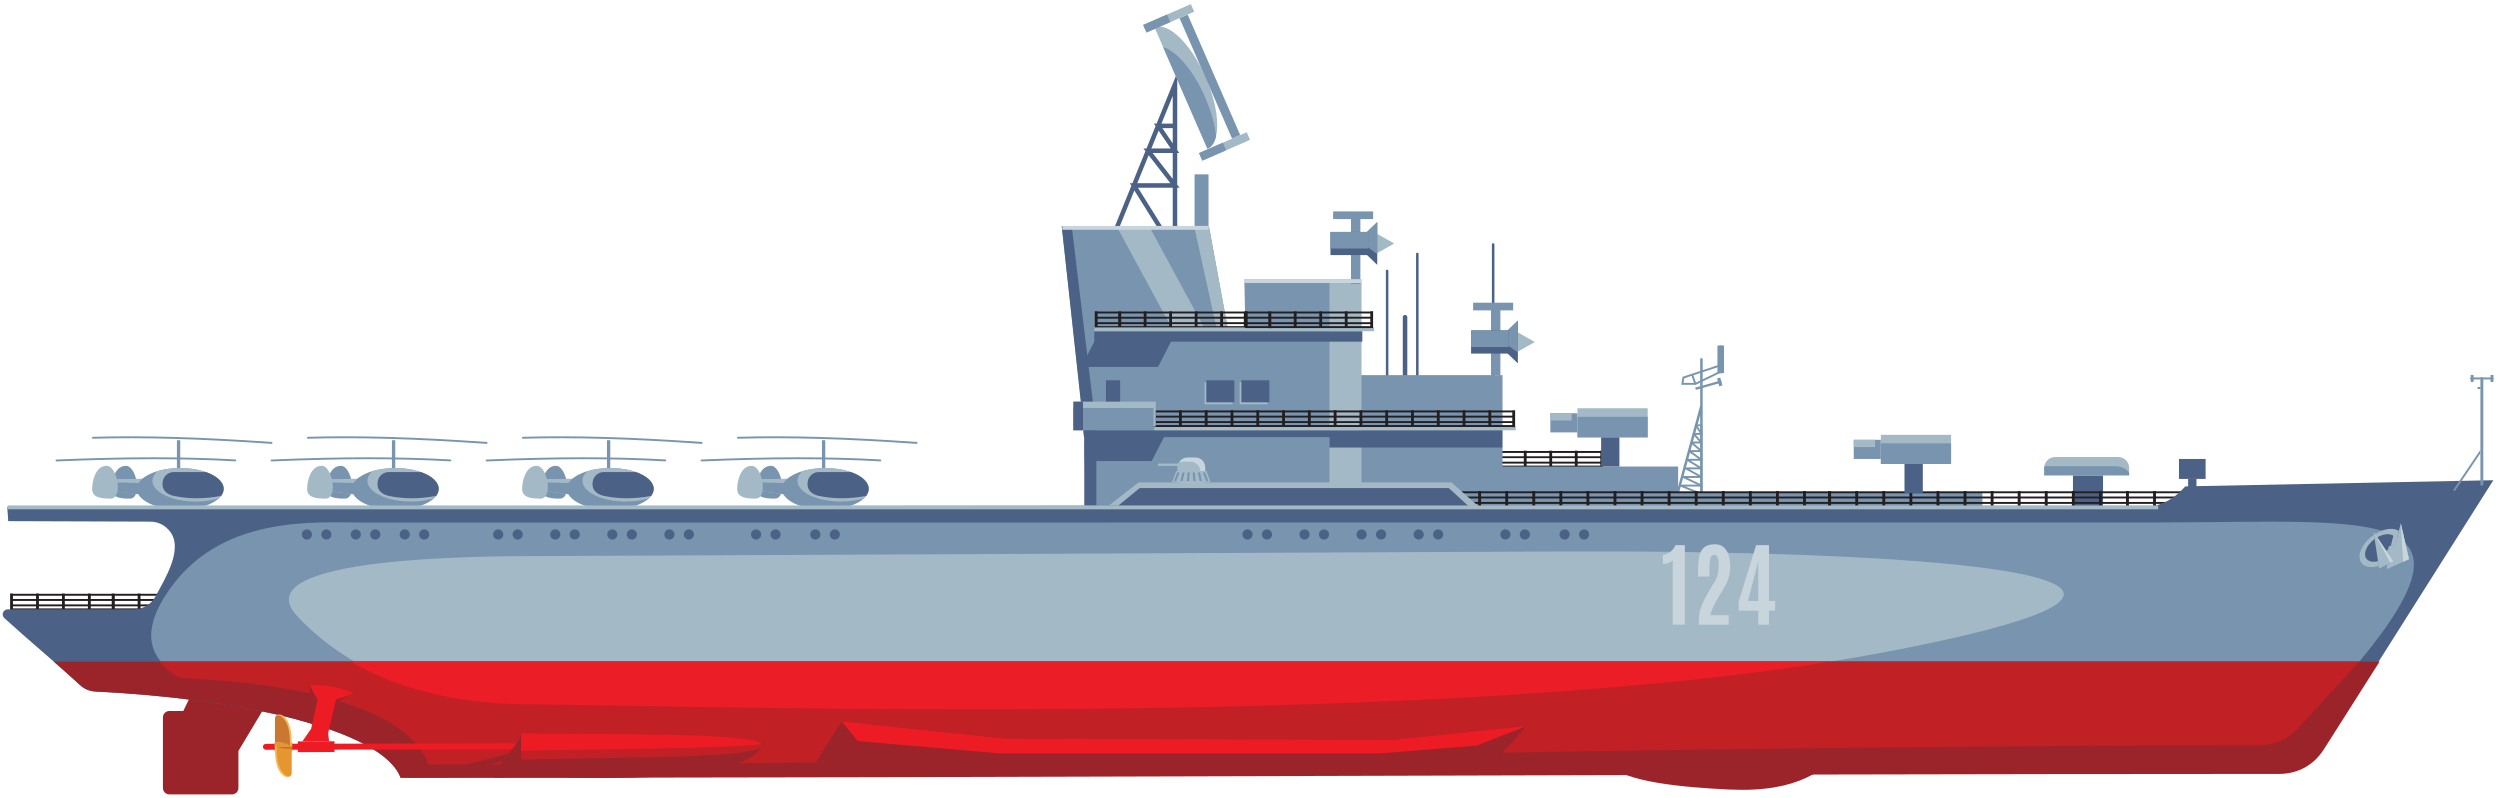 <svg width="376" height="120" viewBox="0 0 376 120" fill="none" xmlns="http://www.w3.org/2000/svg">
<path fill-rule="evenodd" clip-rule="evenodd" d="M18.961 70.061C20.565 70.097 21.448 74.993 19.521 74.993C18.381 74.993 16.752 74.941 16.752 73.553C16.752 72.165 17.357 70.025 18.961 70.061Z" fill="#7894AE"/>
<path fill-rule="evenodd" clip-rule="evenodd" d="M15.505 72.095L24.041 71.96L23.861 74.735L16.009 73.684L15.505 72.095Z" fill="#A3B9C6"/>
<path fill-rule="evenodd" clip-rule="evenodd" d="M23.075 74.629L16.009 73.684L15.808 72.51L23.199 72.71L23.075 74.629Z" fill="#7894AE"/>
<path fill-rule="evenodd" clip-rule="evenodd" d="M26.607 66.209H27.109V70.396H26.607V66.209Z" fill="#7894AE"/>
<path fill-rule="evenodd" clip-rule="evenodd" d="M27.109 70.396C30.715 70.396 33.637 71.797 33.637 73.524C33.637 75.251 30.715 76.651 27.109 76.651C23.505 76.651 20.583 75.251 20.583 73.524C20.583 71.797 23.505 70.396 27.109 70.396Z" fill="#7894AE"/>
<path fill-rule="evenodd" clip-rule="evenodd" d="M27.109 70.396C30.715 70.396 33.637 71.797 33.637 73.524C33.637 74.04 33.375 74.527 32.912 74.956C31.908 75.257 30.723 75.432 29.449 75.432C25.845 75.432 22.923 74.032 22.923 72.305C22.923 71.79 23.185 71.302 23.649 70.871C24.652 70.57 25.839 70.396 27.109 70.396Z" fill="#A3B9C6"/>
<path fill-rule="evenodd" clip-rule="evenodd" d="M30.951 70.995C32.577 71.563 33.637 72.484 33.637 73.524C33.637 73.896 33.5 74.252 33.252 74.583C30.74 75.055 28.372 75.055 26.144 74.583C25.228 74.389 24.443 73.817 24.443 72.882V72.696C24.443 71.76 25.208 70.995 26.144 70.995H30.951Z" fill="#4C6186"/>
<path fill-rule="evenodd" clip-rule="evenodd" d="M16.064 70.061C17.669 70.097 18.552 74.993 16.624 74.993C15.484 74.993 13.856 74.941 13.856 73.553C13.856 72.165 14.46 70.025 16.064 70.061Z" fill="#A3B9C6"/>
<path d="M40.841 66.76C40.839 66.76 40.835 66.76 40.832 66.759C30.129 66.011 21.845 65.769 13.976 65.983C13.975 65.983 13.973 65.983 13.972 65.983C13.893 65.983 13.831 65.92 13.828 65.843C13.827 65.763 13.889 65.696 13.968 65.695C21.852 65.48 30.141 65.721 40.852 66.472C40.931 66.477 40.991 66.547 40.985 66.627C40.98 66.701 40.917 66.76 40.841 66.76ZM8.504 69.401C8.427 69.401 8.363 69.34 8.36 69.263C8.357 69.184 8.419 69.116 8.499 69.114C19.22 68.667 27.516 68.663 35.393 69.101C35.472 69.105 35.533 69.173 35.529 69.252C35.525 69.329 35.461 69.389 35.385 69.389C35.383 69.389 35.38 69.389 35.377 69.388C27.509 68.952 19.223 68.956 8.509 69.4C8.508 69.401 8.505 69.401 8.504 69.401Z" fill="#7894AE"/>
<path fill-rule="evenodd" clip-rule="evenodd" d="M51.299 70.061C52.904 70.097 53.787 74.993 51.859 74.993C50.719 74.993 49.091 74.941 49.091 73.553C49.091 72.165 49.695 70.025 51.299 70.061Z" fill="#7894AE"/>
<path fill-rule="evenodd" clip-rule="evenodd" d="M47.843 72.095L56.38 71.96L56.199 74.735L48.347 73.684L47.843 72.095Z" fill="#A3B9C6"/>
<path fill-rule="evenodd" clip-rule="evenodd" d="M55.412 74.629L48.347 73.684L48.145 72.51L55.537 72.71L55.412 74.629Z" fill="#7894AE"/>
<path fill-rule="evenodd" clip-rule="evenodd" d="M58.945 66.209H59.448V70.396H58.945V66.209Z" fill="#7894AE"/>
<path fill-rule="evenodd" clip-rule="evenodd" d="M59.448 70.396C63.052 70.396 65.975 71.797 65.975 73.524C65.975 75.251 63.052 76.651 59.448 76.651C55.844 76.651 52.921 75.251 52.921 73.524C52.921 71.797 55.844 70.396 59.448 70.396Z" fill="#7894AE"/>
<path fill-rule="evenodd" clip-rule="evenodd" d="M59.448 70.396C63.052 70.396 65.975 71.797 65.975 73.524C65.975 74.04 65.712 74.527 65.249 74.956C64.245 75.257 63.06 75.432 61.788 75.432C58.184 75.432 55.261 74.032 55.261 72.305C55.261 71.79 55.524 71.302 55.987 70.871C56.991 70.57 58.176 70.396 59.448 70.396Z" fill="#A3B9C6"/>
<path fill-rule="evenodd" clip-rule="evenodd" d="M63.288 70.995C64.916 71.563 65.975 72.484 65.975 73.524C65.975 73.896 65.839 74.252 65.589 74.583C63.079 75.055 60.709 75.055 58.481 74.583C57.567 74.389 56.78 73.817 56.78 72.882V72.696C56.78 71.76 57.545 70.995 58.481 70.995H63.288Z" fill="#4C6186"/>
<path fill-rule="evenodd" clip-rule="evenodd" d="M48.401 70.061C50.007 70.097 50.889 74.993 48.961 74.993C47.823 74.993 46.193 74.941 46.193 73.553C46.193 72.165 46.797 70.025 48.401 70.061Z" fill="#A3B9C6"/>
<path d="M73.18 66.76C73.176 66.76 73.173 66.76 73.169 66.759C62.468 66.011 54.185 65.769 46.313 65.983C46.231 65.988 46.168 65.921 46.167 65.843C46.164 65.763 46.227 65.696 46.305 65.695C54.189 65.48 62.479 65.721 73.189 66.472C73.269 66.477 73.329 66.547 73.324 66.627C73.317 66.701 73.255 66.76 73.18 66.76ZM40.841 69.401C40.765 69.401 40.701 69.34 40.697 69.263C40.695 69.184 40.756 69.116 40.836 69.114C51.56 68.667 59.855 68.663 67.731 69.101C67.809 69.105 67.871 69.173 67.867 69.252C67.861 69.329 67.799 69.389 67.723 69.389C67.72 69.389 67.717 69.389 67.715 69.388C59.847 68.951 51.561 68.955 40.848 69.4C40.845 69.401 40.844 69.401 40.841 69.401Z" fill="#7894AE"/>
<path fill-rule="evenodd" clip-rule="evenodd" d="M83.636 70.061C85.241 70.097 86.124 74.993 84.196 74.993C83.057 74.993 81.428 74.941 81.428 73.553C81.428 72.165 82.032 70.025 83.636 70.061Z" fill="#7894AE"/>
<path fill-rule="evenodd" clip-rule="evenodd" d="M80.18 72.095L88.717 71.96L88.536 74.735L80.684 73.684L80.18 72.095Z" fill="#A3B9C6"/>
<path fill-rule="evenodd" clip-rule="evenodd" d="M87.749 74.629L80.684 73.684L80.484 72.51L87.875 72.71L87.749 74.629Z" fill="#7894AE"/>
<path fill-rule="evenodd" clip-rule="evenodd" d="M91.283 66.209H91.785V70.396H91.283V66.209Z" fill="#7894AE"/>
<path fill-rule="evenodd" clip-rule="evenodd" d="M91.785 70.396C95.389 70.396 98.312 71.797 98.312 73.524C98.312 75.251 95.389 76.651 91.785 76.651C88.181 76.651 85.259 75.251 85.259 73.524C85.259 71.797 88.181 70.396 91.785 70.396Z" fill="#7894AE"/>
<path fill-rule="evenodd" clip-rule="evenodd" d="M91.785 70.396C95.389 70.396 98.312 71.797 98.312 73.524C98.312 74.04 98.049 74.527 97.587 74.956C96.583 75.257 95.397 75.432 94.125 75.432C90.521 75.432 87.599 74.032 87.599 72.305C87.599 71.79 87.861 71.302 88.324 70.871C89.328 70.57 90.513 70.396 91.785 70.396Z" fill="#A3B9C6"/>
<path fill-rule="evenodd" clip-rule="evenodd" d="M95.625 70.995C97.253 71.563 98.312 72.484 98.312 73.524C98.312 73.896 98.176 74.252 97.927 74.583C95.416 75.055 93.047 75.055 90.82 74.583C89.904 74.389 89.119 73.817 89.119 72.882V72.696C89.119 71.76 89.884 70.995 90.82 70.995H95.625Z" fill="#4C6186"/>
<path fill-rule="evenodd" clip-rule="evenodd" d="M80.74 70.061C82.344 70.097 83.227 74.993 81.3 74.993C80.16 74.993 78.531 74.941 78.531 73.553C78.531 72.165 79.135 70.025 80.74 70.061Z" fill="#A3B9C6"/>
<path d="M105.517 66.76C105.513 66.76 105.511 66.76 105.507 66.759C94.805 66.011 86.523 65.769 78.651 65.983C78.557 65.988 78.504 65.921 78.503 65.843C78.501 65.763 78.564 65.696 78.643 65.695C86.527 65.48 94.816 65.721 105.527 66.472C105.607 66.477 105.667 66.547 105.661 66.627C105.655 66.701 105.592 66.76 105.517 66.76ZM73.18 69.401C73.103 69.401 73.039 69.34 73.036 69.263C73.032 69.184 73.095 69.116 73.173 69.114C83.897 68.667 92.193 68.663 100.068 69.101C100.148 69.105 100.209 69.173 100.204 69.252C100.2 69.329 100.137 69.389 100.06 69.389C100.057 69.389 100.056 69.389 100.053 69.388C92.185 68.951 83.9 68.955 73.185 69.4C73.184 69.401 73.181 69.401 73.18 69.401Z" fill="#7894AE"/>
<path fill-rule="evenodd" clip-rule="evenodd" d="M115.975 70.061C117.579 70.097 118.461 74.993 116.533 74.993C115.395 74.993 113.765 74.941 113.765 73.553C113.765 72.165 114.369 70.025 115.975 70.061Z" fill="#7894AE"/>
<path fill-rule="evenodd" clip-rule="evenodd" d="M112.517 72.095L121.055 71.96L120.873 74.735L113.021 73.684L112.517 72.095Z" fill="#A3B9C6"/>
<path fill-rule="evenodd" clip-rule="evenodd" d="M120.087 74.629L113.021 73.684L112.821 72.51L120.212 72.71L120.087 74.629Z" fill="#7894AE"/>
<path fill-rule="evenodd" clip-rule="evenodd" d="M123.62 66.209H124.123V70.396H123.62V66.209Z" fill="#7894AE"/>
<path fill-rule="evenodd" clip-rule="evenodd" d="M124.123 70.396C127.728 70.396 130.651 71.797 130.651 73.524C130.651 75.251 127.728 76.651 124.123 76.651C120.519 76.651 117.596 75.251 117.596 73.524C117.596 71.797 120.519 70.396 124.123 70.396Z" fill="#7894AE"/>
<path fill-rule="evenodd" clip-rule="evenodd" d="M124.123 70.396C127.728 70.396 130.651 71.797 130.651 73.524C130.651 74.04 130.388 74.527 129.924 74.956C128.92 75.257 127.735 75.432 126.463 75.432C122.859 75.432 119.936 74.032 119.936 72.305C119.936 71.79 120.199 71.302 120.661 70.871C121.665 70.57 122.851 70.396 124.123 70.396Z" fill="#A3B9C6"/>
<path fill-rule="evenodd" clip-rule="evenodd" d="M127.963 70.995C129.591 71.563 130.651 72.484 130.651 73.524C130.651 73.896 130.513 74.252 130.264 74.583C127.753 75.055 125.384 75.055 123.157 74.583C122.241 74.389 121.456 73.817 121.456 72.882V72.696C121.456 71.76 122.221 70.995 123.157 70.995H127.963Z" fill="#4C6186"/>
<path fill-rule="evenodd" clip-rule="evenodd" d="M113.077 70.061C114.681 70.097 115.564 74.993 113.637 74.993C112.497 74.993 110.868 74.941 110.868 73.553C110.868 72.165 111.473 70.025 113.077 70.061Z" fill="#A3B9C6"/>
<path d="M137.855 66.76C137.852 66.76 137.848 66.76 137.844 66.759C127.144 66.011 118.863 65.771 110.988 65.983C110.987 65.983 110.985 65.983 110.984 65.983C110.907 65.983 110.843 65.92 110.84 65.843C110.839 65.763 110.901 65.696 110.98 65.695C118.859 65.481 127.152 65.721 137.864 66.472C137.944 66.477 138.004 66.547 137.997 66.627C137.992 66.701 137.929 66.76 137.855 66.76ZM105.517 69.401C105.44 69.401 105.376 69.34 105.373 69.263C105.369 69.184 105.432 69.116 105.511 69.114C116.236 68.667 124.528 68.663 132.407 69.101C132.485 69.105 132.547 69.173 132.541 69.252C132.537 69.329 132.473 69.389 132.399 69.389C132.396 69.389 132.393 69.389 132.391 69.388C124.527 68.952 116.24 68.956 105.523 69.4C105.521 69.401 105.519 69.401 105.517 69.401Z" fill="#7894AE"/>
<path d="M224.571 56.783C224.467 56.783 224.381 56.697 224.381 56.593V36.768C224.381 36.664 224.467 36.58 224.571 36.58C224.675 36.58 224.759 36.664 224.759 36.768V56.593C224.759 56.697 224.675 56.783 224.571 56.783Z" fill="#4C6186"/>
<path d="M211.319 67.872C211.132 67.872 210.979 67.72 210.979 67.532V47.706C210.979 47.519 211.132 47.365 211.319 47.365C211.507 47.365 211.659 47.519 211.659 47.706V67.532C211.659 67.72 211.507 67.872 211.319 67.872Z" fill="#4C6186"/>
<path d="M213.164 58.204C213.06 58.204 212.975 58.12 212.975 58.016V38.189C212.975 38.084 213.06 38 213.164 38C213.268 38 213.353 38.084 213.353 38.189V58.016C213.353 58.12 213.268 58.204 213.164 58.204ZM208.623 60.76C208.519 60.76 208.433 60.676 208.433 60.572V40.747C208.433 40.642 208.519 40.557 208.623 40.557C208.727 40.557 208.811 40.642 208.811 40.747V60.572C208.811 60.676 208.727 60.76 208.623 60.76Z" fill="#4C6186"/>
<path d="M174.687 18.592H176.379V14.42L174.687 18.592ZM174.823 19.272L176.379 21.565V19.272H174.823ZM173.168 22.332H176.077L174.256 19.649L173.168 22.332ZM173.357 23.012L176.379 26.904V23.012H173.357ZM171.047 27.557H176.025L172.756 23.347L171.047 27.557ZM171.155 28.237L176.379 36.612V28.237H171.155ZM177.059 38.987L170.607 28.643L166.621 38.463L165.991 38.207L170.161 27.931L169.928 27.557H170.312L172.273 22.725L171.969 22.332H172.433L173.797 18.972L173.539 18.592H173.952L177.059 10.936V22.568L177.361 23.012H177.059V27.781L177.413 28.237H177.059V38.987Z" fill="#4C6186"/>
<path fill-rule="evenodd" clip-rule="evenodd" d="M173.679 4.152C175.717 3.263 179.148 6.619 181.341 11.647C183.533 16.674 183.659 21.472 181.621 22.361L181.6 22.369L173.659 4.161L173.679 4.152Z" fill="#A3B9C6"/>
<path fill-rule="evenodd" clip-rule="evenodd" d="M182.901 20.488C182.684 21.42 182.259 22.083 181.62 22.361L181.6 22.371L174.936 7.091C176.932 7.641 179.491 10.6 181.251 14.636C182.156 16.712 182.708 18.748 182.901 20.488Z" fill="#7894AE"/>
<path fill-rule="evenodd" clip-rule="evenodd" d="M178.624 2.189L177.4 2.723L185.307 20.851L186.531 20.317L178.624 2.189Z" fill="#7894AE"/>
<path fill-rule="evenodd" clip-rule="evenodd" d="M179.104 0.619L171.927 3.749L172.424 4.892L179.603 1.761L179.104 0.619Z" fill="#A3B9C6"/>
<path fill-rule="evenodd" clip-rule="evenodd" d="M175.516 2.183L171.927 3.749L172.425 4.891L176.015 3.325L175.516 2.183Z" fill="#7894AE"/>
<path fill-rule="evenodd" clip-rule="evenodd" d="M187.508 19.889L180.331 23.02L180.828 24.163L188.007 21.032L187.508 19.889Z" fill="#A3B9C6"/>
<path fill-rule="evenodd" clip-rule="evenodd" d="M183.92 21.455L180.331 23.02L180.828 24.163L184.419 22.597L183.92 21.455Z" fill="#7894AE"/>
<path d="M222.249 68.619H225.345V68.123H222.249V68.619ZM225.801 68.619H229.181V68.123H225.8L225.801 68.619ZM229.605 68.619H233.017V68.123H229.605V68.619ZM233.441 68.619H236.853V68.123H233.441V68.619ZM237.277 68.619H240.691V68.123H237.277V68.619ZM222.249 69.435H225.345V68.908H222.249V69.435ZM225.801 69.435H229.181V68.908H225.8L225.801 69.435ZM229.605 69.435H233.017V68.908H229.605V69.435ZM233.441 69.435H236.853V68.908H233.441V69.435ZM237.277 69.435H240.691V68.908H237.277V69.435ZM222.249 70.028H225.345V69.724H222.249V70.028ZM225.801 70.028H229.181V69.724H225.8L225.801 70.028ZM229.605 70.028H233.017V69.724H229.605V70.028ZM233.441 70.028H236.853V69.724H233.441V70.028ZM237.277 70.028H240.691V69.724H237.277V70.028ZM225.8 70.341H225.376V70.317H221.824V67.785H222.249V67.834H225.345V67.785H225.768V67.808H225.8L225.801 67.834H229.181V67.785H229.605V67.834H233.017V67.785H233.441V67.834H236.853V67.785H237.277V67.834H240.691V67.785H241.113L241.105 70.317H225.8V70.341Z" fill="#231F20"/>
<path d="M253.467 73.173L255.747 74.109V73.173H253.467ZM255.891 74.469C255.872 74.469 255.855 74.465 255.836 74.457L252.683 73.161C252.619 73.136 252.583 73.068 252.595 73.001C252.609 72.933 252.668 72.884 252.737 72.884H255.891C255.971 72.884 256.035 72.949 256.035 73.028V74.324C256.035 74.372 256.011 74.417 255.972 74.444C255.947 74.46 255.919 74.469 255.891 74.469Z" fill="#7894AE"/>
<path d="M255.895 77.612C255.791 77.612 255.705 77.528 255.705 77.423V62.447L252.1 75.689C252.072 75.791 251.968 75.855 251.868 75.821C251.768 75.795 251.708 75.691 251.736 75.589L255.705 61.008V54.04C255.705 53.936 255.791 53.852 255.895 53.852C255.999 53.852 256.084 53.936 256.084 54.04V61.007C256.084 61.021 256.085 61.036 256.084 61.051V77.423C256.084 77.528 255.999 77.612 255.895 77.612Z" fill="#7894AE"/>
<path fill-rule="evenodd" clip-rule="evenodd" d="M159.684 34.008H181.813L184.735 49.821L187.296 49.242L187.149 42.012H204.284V56.423H225.976V70.169H252.391V74.035H298.153V80.037H163.328L163.08 64.713L159.684 34.008Z" fill="#7894AE"/>
<path d="M218.68 74.679H222.317V74.183H218.68V74.679ZM222.751 74.679H226.391V74.183H222.751V74.679ZM226.823 74.679H230.463V74.183H226.823V74.679ZM230.895 74.679H234.533V74.183H230.895V74.679ZM234.967 74.679H238.605V74.183H234.967V74.679ZM239.037 74.679H242.677V74.183H239.037V74.679ZM243.109 74.679H246.749V74.183H243.109V74.679ZM247.181 74.679H250.82V74.183H247.181V74.679ZM251.252 74.679H254.892V74.183H251.252V74.679ZM255.324 74.679H258.965V74.183H255.324V74.679ZM259.397 74.679H263.036V74.183H259.397V74.679ZM263.469 74.679H267.108V74.183H263.469V74.679ZM267.54 74.679H271.18V74.183H267.54V74.679ZM271.612 74.679H274.949V74.183H271.612V74.679ZM218.68 75.493H222.317V74.968H218.68V75.493ZM222.751 75.493H226.391V74.968H222.751V75.493ZM226.823 75.493H230.463V74.968H226.823V75.493ZM230.895 75.493H234.533V74.968H230.895V75.493ZM234.967 75.493H238.605V74.968H234.967V75.493ZM239.037 75.493H242.677V74.968H239.037V75.493ZM243.109 75.493H246.749V74.968H243.109V75.493ZM247.181 75.493H250.82V74.968H247.181V75.493ZM251.252 75.493H254.892V74.968H251.252V75.493ZM255.324 75.493H258.965V74.968H255.324V75.493ZM259.397 75.493H263.036V74.968H259.397V75.493ZM263.469 75.493H267.108V74.968H263.469V75.493ZM267.54 75.493H271.18V74.968H267.54V75.493ZM271.612 75.493H274.949V74.968H271.612V75.493ZM218.68 76.089H222.317V75.783H218.68V76.089ZM222.751 76.089H226.391V75.783H222.751V76.089ZM226.823 76.089H230.463V75.783H226.823V76.089ZM230.895 76.089H234.533V75.783H230.895V76.089ZM234.967 76.089H238.605V75.783H234.967V76.089ZM239.037 76.089H242.677V75.783H239.037V76.089ZM243.109 76.089H246.749V75.783H243.109V76.089ZM247.181 76.089H250.82V75.783H247.181V76.089ZM251.252 76.089H254.892V75.783H251.252V76.089ZM255.324 76.089H258.965V75.783H255.324V76.089ZM259.397 76.089H263.036V75.783H259.397V76.089ZM263.469 76.089H267.108V75.783H263.469V76.089ZM267.54 76.089H271.18V75.783H267.54V76.089ZM271.612 76.089H274.949V75.783H271.612V76.089ZM275.383 76.401H274.949V76.379H218.247V73.846H218.68V73.894H222.317V73.844H222.751V73.894H226.391V73.844H226.823V73.894H230.463V73.844H230.895V73.894H234.533V73.844H234.967V73.894H238.605V73.844H239.037V73.894H242.677V73.844H243.109V73.894H246.749V73.844H247.181V73.894H250.82V73.844H251.252V73.894H254.892V73.844H255.324V73.894H258.965V73.844H259.397V73.894H263.036V73.844H263.469V73.894H267.108V73.844H267.54V73.894H271.18V73.846H271.612V73.894H274.949V73.867H275.383V76.401Z" fill="#231F20"/>
<path fill-rule="evenodd" clip-rule="evenodd" d="M199.951 42.012H204.776V75.537H199.951V42.012Z" fill="#A3B9C6"/>
<path fill-rule="evenodd" clip-rule="evenodd" d="M161.184 34.008L164.885 64.713L164.897 76.06L163.072 76.061V65.227L159.684 34.008H161.184Z" fill="#4C6186"/>
<path fill-rule="evenodd" clip-rule="evenodd" d="M166.739 76.061L171.22 72.556H218.303L222.463 76.234L166.739 76.061Z" fill="#A3B9C6"/>
<path fill-rule="evenodd" clip-rule="evenodd" d="M203.191 42.691H204.6V32.309H203.191V42.691Z" fill="#7894AE"/>
<path fill-rule="evenodd" clip-rule="evenodd" d="M200.5 31.796H206.521V32.95H200.5V31.796Z" fill="#7894AE"/>
<path d="M1.947 90.089H5.423V89.594H1.947V90.089ZM5.848 90.089H9.324V89.594H5.848V90.089ZM9.748 90.089H13.224V89.594H9.748V90.089ZM13.651 90.089H16.805V89.594H13.651V90.089ZM17.265 90.089H20.707V89.594H17.261L17.265 90.089ZM21.132 90.089H24.608V89.594H21.132V90.089ZM25.033 90.089H28.508V89.594H25.033V90.089ZM28.933 90.089H32.409V89.594H28.933V90.089ZM32.835 90.089H36.021V89.594H32.835V90.089ZM1.947 90.905H5.423V90.379H1.947V90.905ZM5.848 90.905H9.324V90.379H5.848V90.905ZM9.748 90.905H13.224V90.379H9.748V90.905ZM13.651 90.905H16.805V90.379H13.651V90.905ZM17.265 90.905H20.707V90.379H17.261L17.265 90.905ZM21.132 90.905H24.608V90.379H21.132V90.905ZM25.033 90.905H28.508V90.379H25.033V90.905ZM28.933 90.905H32.409V90.379H28.933V90.905ZM32.835 90.905H36.021V90.379H32.835V90.905ZM1.947 91.5H5.423V91.195H1.947V91.5ZM5.848 91.5H9.324V91.195H5.848V91.5ZM9.748 91.5H13.224V91.195H9.748V91.5ZM13.651 91.5H16.805V91.195H13.651V91.5ZM17.265 91.5H20.707V91.195H17.261L17.265 91.5ZM21.132 91.5H24.608V91.195H21.132V91.5ZM25.033 91.5H28.508V91.195H25.033V91.5ZM28.933 91.5H32.409V91.195H28.933V91.5ZM32.835 91.5H36.021V91.195H32.835V91.5ZM36.447 91.812H36.021V91.789H17.261V91.812H16.836V91.789H1.521V89.255H1.947V89.305H5.423V89.255H5.848V89.305H9.324V89.255H9.748V89.305H13.224V89.256H13.651V89.305H16.805V89.255H17.229V89.279H17.261L17.265 89.305H20.707V89.255H21.132V89.305H24.608V89.255H25.033V89.305H28.508V89.255H28.933V89.305H32.409V89.256H32.835V89.305H36.021V89.279H36.447V91.812Z" fill="#231F20"/>
<path fill-rule="evenodd" clip-rule="evenodd" d="M311.773 71.489H316.293V79.153H311.773V71.489Z" fill="#4C6186"/>
<path fill-rule="evenodd" clip-rule="evenodd" d="M179.596 34.008H181.813L184.705 49.66L183.071 49.822L179.596 34.008Z" fill="#A3B9C6"/>
<path fill-rule="evenodd" clip-rule="evenodd" d="M167.923 34.008H172.82L181.096 49.272H176.197L167.923 34.008Z" fill="#A3B9C6"/>
<path d="M275.396 74.679H279.035V74.183H275.396V74.679ZM279.468 74.679H283.107V74.183H279.468V74.679ZM283.54 74.679H287.18V74.183H283.54V74.679ZM287.612 74.679H291.251V74.183H287.612V74.679ZM291.684 74.679H295.323V74.183H291.684V74.679ZM295.755 74.679H299.395V74.183H295.755V74.679ZM299.827 74.679H303.467V74.183H299.827V74.679ZM303.899 74.679H307.537V74.183H303.899V74.679ZM307.971 74.679H311.609V74.183H307.971V74.679ZM312.041 74.679H315.681V74.183H312.041V74.679ZM316.115 74.679H319.753V74.183H316.115V74.679ZM320.187 74.679H323.825V74.183H320.187V74.679ZM324.257 74.679H327.897V74.183H324.257V74.679ZM328.329 74.679H331.667V74.183H328.329V74.679ZM275.396 75.493H279.035V74.968H275.396V75.493ZM279.468 75.493H283.107V74.968H279.468V75.493ZM283.54 75.493H287.18V74.968H283.54V75.493ZM287.612 75.493H291.251V74.968H287.612V75.493ZM291.684 75.493H295.323V74.968H291.684V75.493ZM295.755 75.493H299.395V74.968H295.755V75.493ZM299.827 75.493H303.467V74.968H299.827V75.493ZM303.899 75.493H307.537V74.968H303.899V75.493ZM307.971 75.493H311.609V74.968H307.971V75.493ZM312.041 75.493H315.681V74.968H312.041V75.493ZM316.115 75.493H319.753V74.968H316.115V75.493ZM320.187 75.493H323.825V74.968H320.187V75.493ZM324.257 75.493H327.897V74.968H324.257V75.493ZM328.329 75.493H331.667V74.968H328.329V75.493ZM275.396 76.089H279.035V75.783H275.396V76.089ZM279.468 76.089H283.107V75.783H279.468V76.089ZM283.54 76.089H287.18V75.783H283.54V76.089ZM287.612 76.089H291.251V75.783H287.612V76.089ZM291.684 76.089H295.323V75.783H291.684V76.089ZM295.755 76.089H299.395V75.783H295.755V76.089ZM299.827 76.089H303.467V75.783H299.827V76.089ZM303.899 76.089H307.537V75.783H303.899V76.089ZM307.971 76.089H311.609V75.783H307.971V76.089ZM312.041 76.089H315.681V75.783H312.041V76.089ZM316.115 76.089H319.753V75.783H316.115V76.089ZM320.187 76.089H323.825V75.783H320.187V76.089ZM324.257 76.089H327.897V75.783H324.257V76.089ZM328.329 76.089H331.667V75.783H328.329V76.089ZM332.099 76.401H331.667V76.379H274.964V73.846H275.396V73.894H279.035V73.844H279.468V73.894H283.107V73.844H283.54V73.894H287.18V73.844H287.612V73.894H291.251V73.844H291.684V73.894H295.323V73.844H295.755V73.894H299.395V73.844H299.827V73.894H303.467V73.844H303.899V73.894H307.537V73.844H307.971V73.894H311.609V73.844H312.041V73.894H315.681V73.844H316.115V73.894H319.753V73.844H320.187V73.894H323.825V73.844H324.257V73.894H327.897V73.846H328.329V73.894H331.667V73.867H332.099V76.401Z" fill="#231F20"/>
<path fill-rule="evenodd" clip-rule="evenodd" d="M329.095 72.028H330.347V75.031H329.095V72.028Z" fill="#4C6186"/>
<path fill-rule="evenodd" clip-rule="evenodd" d="M309.088 68.737H318.585C319.487 68.737 320.224 69.475 320.224 70.376V71.489H307.449V70.376C307.449 69.475 308.187 68.737 309.088 68.737Z" fill="#A3B9C6"/>
<path fill-rule="evenodd" clip-rule="evenodd" d="M320.224 71.097V71.489H307.449V70.376C307.449 70.287 307.457 70.197 307.471 70.112H318.068C319.029 70.112 319.86 70.519 320.224 71.097Z" fill="#7894AE"/>
<path fill-rule="evenodd" clip-rule="evenodd" d="M40.037 105.968L35.86 112.939V118.515C35.86 119.045 35.425 119.479 34.895 119.479H25.469C24.939 119.479 24.504 119.045 24.504 118.515V107.897C24.504 107.367 24.939 106.932 25.469 106.932H27.568L29.54 102.857L40.037 105.968Z" fill="#9A2429"/>
<path fill-rule="evenodd" clip-rule="evenodd" d="M236.389 110.776C240.031 112.021 239.945 113.076 241.952 115.064C244.524 117.611 253.037 118.415 260.045 118.745C270.652 119.244 274.521 115.703 278.027 112.097C264.147 111.657 250.268 111.216 236.389 110.776Z" fill="#9A2429"/>
<path fill-rule="evenodd" clip-rule="evenodd" d="M374.999 72.224L349.653 112.304C252.476 112.304 157.431 116.981 60.253 116.981C57.525 109.699 36.171 105.076 14.391 104.005C13.469 103.96 12.691 103.635 12.012 103.009C8.38 99.661 4.317 96.312 0.655 92.966C0.419 92.749 0.343 92.428 0.457 92.129C0.573 91.831 0.847 91.644 1.167 91.644C7.473 91.644 13.78 91.644 20.087 91.644C21.532 91.644 22.772 90.894 23.441 89.612C24.723 87.155 27.789 82.427 25.425 79.767C25.413 79.752 25.401 79.739 25.389 79.725C24.649 78.892 23.689 78.459 22.575 78.456C15.459 78.431 8.343 78.404 1.227 78.38C1.235 77.952 1.096 76.647 1.104 76.219L168.167 76.056L171.411 73.408H217.901L221.105 76.337L321.013 76.413C324.885 76.416 326.889 75.116 328.676 73.151L374.999 72.224Z" fill="#4C6186"/>
<path fill-rule="evenodd" clip-rule="evenodd" d="M54.875 78.59L324.124 78.576C356.481 78.575 374.579 75.65 354.857 99.5C346.403 100.515 292.731 103.859 281.091 104.996C210.851 111.856 81.159 105.792 53.657 105.788C32.605 105.784 16.821 102.168 24.889 89.535C32.776 77.183 47.588 78.626 54.875 78.59Z" fill="#7894AE"/>
<path fill-rule="evenodd" clip-rule="evenodd" d="M80.56 83.635L234.664 82.94C284.563 82.715 346.595 85.971 284.032 97.98C221.741 109.936 104.203 106.041 79.465 105.937C62.936 105.869 51.473 99.998 44.653 92.609C36.264 83.524 74.007 83.664 80.56 83.635Z" fill="#A3B9C6"/>
<path fill-rule="evenodd" clip-rule="evenodd" d="M357.893 99.499L349.499 112.713C347.999 115.075 345.595 116.396 342.797 116.396C247.211 116.413 155.976 116.981 60.253 116.981C57.525 109.699 36.171 105.076 14.391 104.005C13.469 103.96 12.691 103.635 12.012 103.009C10.743 101.84 9.423 100.668 8.084 99.499H357.893Z" fill="#9A2429"/>
<path fill-rule="evenodd" clip-rule="evenodd" d="M23.905 99.499H354.857L345.64 109.513C344.081 111.205 342.103 112.075 339.803 112.076C245.909 112.145 158.519 114.985 64.463 114.985C61.789 107.703 49.209 103.08 27.869 102.009C26.967 101.965 26.203 101.639 25.539 101.013C25.003 100.509 24.457 100.004 23.905 99.499Z" fill="#C12025"/>
<path fill-rule="evenodd" clip-rule="evenodd" d="M52.74 99.499H275.423C211.524 109.792 103.107 106.037 79.465 105.937C68.412 105.892 59.388 103.455 52.74 99.499Z" fill="#EB1D26"/>
<path fill-rule="evenodd" clip-rule="evenodd" d="M46.54 103.133L46.491 105.929L45.04 108.316C45.841 108.532 46.62 108.756 47.376 108.987L49.061 106.257C50.147 105.857 52.181 104.697 53.267 104.296C50.737 103.957 48.7 103.184 46.54 103.133Z" fill="#9A2429"/>
<path fill-rule="evenodd" clip-rule="evenodd" d="M64.451 116.44L82.608 111.796C82.848 111.733 83.099 111.871 83.159 112.103C83.217 112.333 83.061 112.573 82.82 112.635L67.941 116.442L64.451 116.44Z" fill="#9A2429"/>
<path fill-rule="evenodd" clip-rule="evenodd" d="M46.581 103.111L47.764 105.215L46.789 109.611L45.475 111.504L49.492 111.497L49.352 110.265L50.541 105.2C51.449 104.899 52.359 104.597 53.267 104.296C51.039 103.384 48.809 102.84 46.581 103.111Z" fill="#ED1C24"/>
<path fill-rule="evenodd" clip-rule="evenodd" d="M44.787 111.508L50.312 111.487L50.313 113.099L44.788 113.121L44.787 111.508Z" fill="#ED1C24"/>
<path fill-rule="evenodd" clip-rule="evenodd" d="M40.013 111.869L83.411 111.787C83.669 111.787 83.881 111.987 83.881 112.233C83.883 112.48 83.671 112.683 83.412 112.683L40.015 112.766C39.756 112.767 39.544 112.566 39.544 112.319C39.544 112.072 39.755 111.871 40.013 111.869Z" fill="#ED1C24"/>
<path fill-rule="evenodd" clip-rule="evenodd" d="M41.28 111.671H43.965V112.364H41.28V111.671Z" fill="#E5962E"/>
<path fill-rule="evenodd" clip-rule="evenodd" d="M41.28 112.364H43.965V112.932H41.28V112.364Z" fill="#CA7731"/>
<path fill-rule="evenodd" clip-rule="evenodd" d="M43.857 112.164C43.957 110.144 43.572 108.483 42.699 107.744C42.251 107.363 41.572 107.312 41.401 107.832L42.709 110.565L43.608 112.135L43.857 112.164Z" fill="#F7B859"/>
<path fill-rule="evenodd" clip-rule="evenodd" d="M41.368 112.163C41.269 114.184 41.655 115.844 42.528 116.584C42.976 116.964 43.655 117.015 43.825 116.495L42.516 113.761L41.619 112.193L41.368 112.163Z" fill="#F7B859"/>
<path fill-rule="evenodd" clip-rule="evenodd" d="M41.401 107.832C41.371 107.956 41.353 108.097 41.353 108.256V111.671C42.623 111.671 43.225 111.767 43.628 112.164C43.576 110.697 43.589 108.981 42.504 107.929C42.069 107.508 41.703 107.468 41.401 107.832Z" fill="#CA7731"/>
<path fill-rule="evenodd" clip-rule="evenodd" d="M43.825 116.495C43.856 116.372 43.873 116.231 43.873 116.071V112.656C42.604 112.656 42.001 112.56 41.599 112.163C41.649 113.63 41.637 115.345 42.723 116.397C43.157 116.819 43.524 116.859 43.825 116.495Z" fill="#E5962E"/>
<path fill-rule="evenodd" clip-rule="evenodd" d="M122.688 114.668L150.3 114.942L207.171 114.559L224.836 114.428L229.627 109.183L209.453 111.28L151.123 111.092L126.585 108.497L122.688 114.668Z" fill="#9A2429"/>
<path fill-rule="evenodd" clip-rule="evenodd" d="M78.388 110.292C90.488 110.556 115.859 110.221 114.703 112.123C110.684 118.74 86.7 116.581 74.276 116.961C74.276 115.639 78.388 111.615 78.388 110.292Z" fill="#9A2429"/>
<path fill-rule="evenodd" clip-rule="evenodd" d="M78.388 110.292C90.488 110.556 114.703 110.051 114.703 112.123C114.703 114.142 90.812 113.879 78.388 114.26C78.388 112.937 78.388 111.615 78.388 110.292Z" fill="#C12025"/>
<path fill-rule="evenodd" clip-rule="evenodd" d="M78.388 110.292C90.068 110.547 113.032 110.084 114.613 111.916C106.428 112.706 88.845 112.633 78.388 112.916V110.292Z" fill="#ED1C24"/>
<path fill-rule="evenodd" clip-rule="evenodd" d="M129.007 111.456L150.396 113.312H207.457L222.06 112.13L229.627 109.183L209.453 111.28L151.123 111.092L126.585 108.497L129.007 111.456Z" fill="#ED1C24"/>
<path d="M251.581 93.948V84.248C251.425 84.433 251.209 84.578 250.929 84.679C250.649 84.781 250.371 84.832 250.1 84.832V83.48C250.484 83.427 250.851 83.272 251.196 83.012C251.544 82.755 251.808 82.412 251.989 81.987H253.401V93.948H251.581Z" fill="#C9D5DC"/>
<path d="M255.507 93.948V93.241C255.507 92.617 255.608 92.003 255.815 91.399C256.021 90.793 256.343 90.107 256.784 89.337C256.8 89.309 256.967 89.027 257.277 88.488C257.591 87.948 257.82 87.577 257.964 87.373C258.319 86.793 258.495 85.991 258.495 84.964C258.495 83.939 258.277 83.427 257.844 83.427C257.48 83.427 257.257 83.712 257.171 84.283C257.133 84.528 257.115 84.832 257.115 85.201V86.715H255.376V85.98C255.376 84.5 255.516 83.499 255.793 82.98C256.072 82.457 256.456 82.124 256.947 81.98C257.217 81.899 257.547 81.857 257.932 81.857C258.316 81.857 258.661 81.943 258.971 82.115C259.269 82.29 259.508 82.527 259.689 82.836C260.044 83.439 260.22 84.223 260.22 85.189C260.22 86.156 260.032 87.004 259.656 87.732C259.281 88.463 258.909 89.109 258.541 89.676C257.871 90.712 257.437 91.663 257.239 92.523H259.995V93.948H255.507Z" fill="#C9D5DC"/>
<path d="M262.896 90.376H264.437V84.472L262.896 90.376ZM264.437 93.955V91.844H261.491V90.505L264.117 81.987H266.06V90.376H266.985V91.844H266.06V93.955H264.437Z" fill="#C9D5DC"/>
<path fill-rule="evenodd" clip-rule="evenodd" d="M357.204 80.327C358.537 79.479 359.98 79.296 360.787 79.857L360.253 81.995L359.263 82.16L359.169 83.251L357.204 80.327ZM356.776 80.624C356.868 80.555 356.961 80.488 357.055 80.424L357.759 85.115C356.667 85.449 355.667 85.316 355.173 84.668C354.423 83.68 355.139 81.868 356.776 80.624Z" fill="#A3B9C6"/>
<path fill-rule="evenodd" clip-rule="evenodd" d="M357.38 80.911C358.34 80.301 359.379 80.169 359.959 80.573L359.575 82.112L358.795 83.016L357.38 80.911ZM357.072 81.125C357.139 81.075 357.204 81.027 357.272 80.981L357.779 84.359C356.993 84.599 356.273 84.503 355.917 84.037C355.377 83.325 355.893 82.021 357.072 81.125Z" fill="#4C6186"/>
<path fill-rule="evenodd" clip-rule="evenodd" d="M356.992 80.012L357.817 85.507L359.964 84.432L356.992 80.012Z" fill="#A3B9C6"/>
<path fill-rule="evenodd" clip-rule="evenodd" d="M361.079 78.689L362.316 84.101L358.973 85.589L359.031 84.899L359.964 84.432L359.169 83.252L359.263 82.16L360.253 81.995L361.079 78.689Z" fill="#A3B9C6"/>
<path fill-rule="evenodd" clip-rule="evenodd" d="M356.992 80.012L359.497 84.665L359.964 84.432L356.992 80.012Z" fill="#C9D5DC"/>
<path fill-rule="evenodd" clip-rule="evenodd" d="M361.079 78.689L362.316 84.101L361.429 84.496L361.079 78.689Z" fill="#C9D5DC"/>
<path fill-rule="evenodd" clip-rule="evenodd" d="M372.996 68.249L369.209 73.852L369.208 73.831L368.944 73.724L373.055 67.643L372.996 68.249Z" fill="#7894AE"/>
<path fill-rule="evenodd" clip-rule="evenodd" d="M375.011 56.388H374.579V57.451H375.011V56.388Z" fill="#7894AE"/>
<path fill-rule="evenodd" clip-rule="evenodd" d="M371.532 56.769H375.011V57.068H371.532V56.769Z" fill="#7894AE"/>
<path fill-rule="evenodd" clip-rule="evenodd" d="M372.617 58.211H373.055V58.511H372.617V58.211Z" fill="#7894AE"/>
<path fill-rule="evenodd" clip-rule="evenodd" d="M372.024 56.388H371.592V57.451H372.024V56.388Z" fill="#7894AE"/>
<path fill-rule="evenodd" clip-rule="evenodd" d="M373.055 56.769H373.488V73.023H373.055V56.769Z" fill="#7894AE"/>
<path fill-rule="evenodd" clip-rule="evenodd" d="M327.719 69.028H331.723V72.029H327.719V69.028Z" fill="#4C6186"/>
<path fill-rule="evenodd" clip-rule="evenodd" d="M278.804 66.151H282.879V69.028H278.804V66.151Z" fill="#7894AE"/>
<path fill-rule="evenodd" clip-rule="evenodd" d="M282.013 66.15V67.24H278.804V66.15H282.013Z" fill="#A3B9C6"/>
<path fill-rule="evenodd" clip-rule="evenodd" d="M282.879 65.399H293.441V69.779H282.879V65.399Z" fill="#A3B9C6"/>
<path fill-rule="evenodd" clip-rule="evenodd" d="M293.441 66.681V69.779H282.879V66.681H293.441Z" fill="#7894AE"/>
<path fill-rule="evenodd" clip-rule="evenodd" d="M286.436 69.78H289.188V74.159H286.436V69.78Z" fill="#4C6186"/>
<path fill-rule="evenodd" clip-rule="evenodd" d="M233.176 62.153H237.251V65.031H233.176V62.153Z" fill="#7894AE"/>
<path fill-rule="evenodd" clip-rule="evenodd" d="M236.385 62.153V63.243H233.176V62.153H236.385Z" fill="#A3B9C6"/>
<path fill-rule="evenodd" clip-rule="evenodd" d="M237.251 61.403H247.813V65.781H237.251V61.403Z" fill="#A3B9C6"/>
<path fill-rule="evenodd" clip-rule="evenodd" d="M247.813 62.685V65.781H237.251V62.685H247.813Z" fill="#7894AE"/>
<path fill-rule="evenodd" clip-rule="evenodd" d="M240.808 65.783H243.559V70.162H240.808V65.783Z" fill="#4C6186"/>
<path fill-rule="evenodd" clip-rule="evenodd" d="M60.872 79.619C61.293 79.619 61.636 79.962 61.636 80.383C61.636 80.805 61.293 81.147 60.872 81.147C60.449 81.147 60.108 80.805 60.108 80.383C60.108 79.962 60.449 79.619 60.872 79.619Z" fill="#4C6186"/>
<path fill-rule="evenodd" clip-rule="evenodd" d="M74.928 79.619C75.351 79.619 75.692 79.962 75.692 80.383C75.692 80.805 75.351 81.147 74.928 81.147C74.505 81.147 74.164 80.805 74.164 80.383C74.164 79.962 74.505 79.619 74.928 79.619Z" fill="#4C6186"/>
<path fill-rule="evenodd" clip-rule="evenodd" d="M187.621 79.619C188.044 79.619 188.387 79.962 188.387 80.383C188.387 80.805 188.044 81.147 187.621 81.147C187.2 81.147 186.857 80.805 186.857 80.383C186.857 79.962 187.2 79.619 187.621 79.619Z" fill="#4C6186"/>
<path fill-rule="evenodd" clip-rule="evenodd" d="M63.801 79.619C64.224 79.619 64.565 79.962 64.565 80.383C64.565 80.805 64.224 81.147 63.801 81.147C63.379 81.147 63.037 80.805 63.037 80.383C63.037 79.962 63.379 79.619 63.801 79.619Z" fill="#4C6186"/>
<path fill-rule="evenodd" clip-rule="evenodd" d="M77.857 79.619C78.28 79.619 78.621 79.962 78.621 80.383C78.621 80.805 78.28 81.147 77.857 81.147C77.435 81.147 77.093 80.805 77.093 80.383C77.093 79.962 77.435 79.619 77.857 79.619Z" fill="#4C6186"/>
<path fill-rule="evenodd" clip-rule="evenodd" d="M190.552 79.619C190.973 79.619 191.316 79.962 191.316 80.383C191.316 80.805 190.973 81.147 190.552 81.147C190.129 81.147 189.787 80.805 189.787 80.383C189.787 79.962 190.129 79.619 190.552 79.619Z" fill="#4C6186"/>
<path fill-rule="evenodd" clip-rule="evenodd" d="M53.512 79.619C53.935 79.619 54.276 79.962 54.276 80.383C54.276 80.805 53.935 81.147 53.512 81.147C53.091 81.147 52.748 80.805 52.748 80.383C52.748 79.962 53.091 79.619 53.512 79.619Z" fill="#4C6186"/>
<path fill-rule="evenodd" clip-rule="evenodd" d="M46.153 79.619C46.575 79.619 46.917 79.962 46.917 80.383C46.917 80.805 46.575 81.147 46.153 81.147C45.731 81.147 45.388 80.805 45.388 80.383C45.388 79.962 45.731 79.619 46.153 79.619Z" fill="#4C6186"/>
<path fill-rule="evenodd" clip-rule="evenodd" d="M56.441 79.619C56.864 79.619 57.205 79.962 57.205 80.383C57.205 80.805 56.864 81.147 56.441 81.147C56.02 81.147 55.677 80.805 55.677 80.383C55.677 79.962 56.02 79.619 56.441 79.619Z" fill="#4C6186"/>
<path fill-rule="evenodd" clip-rule="evenodd" d="M49.083 79.619C49.504 79.619 49.847 79.962 49.847 80.383C49.847 80.805 49.504 81.147 49.083 81.147C48.66 81.147 48.319 80.805 48.319 80.383C48.319 79.962 48.66 79.619 49.083 79.619Z" fill="#4C6186"/>
<path fill-rule="evenodd" clip-rule="evenodd" d="M83.511 79.619C83.932 79.619 84.275 79.962 84.275 80.383C84.275 80.805 83.932 81.147 83.511 81.147C83.088 81.147 82.747 80.805 82.747 80.383C82.747 79.962 83.088 79.619 83.511 79.619Z" fill="#4C6186"/>
<path fill-rule="evenodd" clip-rule="evenodd" d="M196.204 79.619C196.627 79.619 196.969 79.962 196.969 80.383C196.969 80.805 196.627 81.147 196.204 81.147C195.783 81.147 195.44 80.805 195.44 80.383C195.44 79.962 195.783 79.619 196.204 79.619Z" fill="#4C6186"/>
<path fill-rule="evenodd" clip-rule="evenodd" d="M92.093 79.619C92.515 79.619 92.857 79.962 92.857 80.383C92.857 80.805 92.515 81.147 92.093 81.147C91.671 81.147 91.329 80.805 91.329 80.383C91.329 79.962 91.671 79.619 92.093 79.619Z" fill="#4C6186"/>
<path fill-rule="evenodd" clip-rule="evenodd" d="M204.787 79.619C205.209 79.619 205.551 79.962 205.551 80.383C205.551 80.805 205.209 81.147 204.787 81.147C204.365 81.147 204.023 80.805 204.023 80.383C204.023 79.962 204.365 79.619 204.787 79.619Z" fill="#4C6186"/>
<path fill-rule="evenodd" clip-rule="evenodd" d="M100.676 79.619C101.097 79.619 101.44 79.962 101.44 80.383C101.44 80.805 101.097 81.147 100.676 81.147C100.253 81.147 99.911 80.805 99.911 80.383C99.911 79.962 100.253 79.619 100.676 79.619Z" fill="#4C6186"/>
<path fill-rule="evenodd" clip-rule="evenodd" d="M213.369 79.619C213.792 79.619 214.133 79.962 214.133 80.383C214.133 80.805 213.792 81.147 213.369 81.147C212.948 81.147 212.605 80.805 212.605 80.383C212.605 79.962 212.948 79.619 213.369 79.619Z" fill="#4C6186"/>
<path fill-rule="evenodd" clip-rule="evenodd" d="M113.715 79.619C114.136 79.619 114.479 79.962 114.479 80.383C114.479 80.805 114.136 81.147 113.715 81.147C113.292 81.147 112.949 80.805 112.949 80.383C112.949 79.962 113.292 79.619 113.715 79.619Z" fill="#4C6186"/>
<path fill-rule="evenodd" clip-rule="evenodd" d="M226.408 79.619C226.831 79.619 227.172 79.962 227.172 80.383C227.172 80.805 226.831 81.147 226.408 81.147C225.987 81.147 225.644 80.805 225.644 80.383C225.644 79.962 225.987 79.619 226.408 79.619Z" fill="#4C6186"/>
<path fill-rule="evenodd" clip-rule="evenodd" d="M122.627 79.619C123.048 79.619 123.391 79.962 123.391 80.383C123.391 80.805 123.048 81.147 122.627 81.147C122.204 81.147 121.861 80.805 121.861 80.383C121.861 79.962 122.204 79.619 122.627 79.619Z" fill="#4C6186"/>
<path fill-rule="evenodd" clip-rule="evenodd" d="M235.32 79.619C235.743 79.619 236.084 79.962 236.084 80.383C236.084 80.805 235.743 81.147 235.32 81.147C234.899 81.147 234.556 80.805 234.556 80.383C234.556 79.962 234.899 79.619 235.32 79.619Z" fill="#4C6186"/>
<path fill-rule="evenodd" clip-rule="evenodd" d="M86.44 79.619C86.863 79.619 87.204 79.962 87.204 80.383C87.204 80.805 86.863 81.147 86.44 81.147C86.017 81.147 85.676 80.805 85.676 80.383C85.676 79.962 86.017 79.619 86.44 79.619Z" fill="#4C6186"/>
<path fill-rule="evenodd" clip-rule="evenodd" d="M199.135 79.619C199.556 79.619 199.899 79.962 199.899 80.383C199.899 80.805 199.556 81.147 199.135 81.147C198.712 81.147 198.369 80.805 198.369 80.383C198.369 79.962 198.712 79.619 199.135 79.619Z" fill="#4C6186"/>
<path fill-rule="evenodd" clip-rule="evenodd" d="M95.023 79.619C95.444 79.619 95.787 79.962 95.787 80.383C95.787 80.805 95.444 81.147 95.023 81.147C94.6 81.147 94.259 80.805 94.259 80.383C94.259 79.962 94.6 79.619 95.023 79.619Z" fill="#4C6186"/>
<path fill-rule="evenodd" clip-rule="evenodd" d="M207.716 79.619C208.139 79.619 208.481 79.962 208.481 80.383C208.481 80.805 208.139 81.147 207.716 81.147C207.295 81.147 206.952 80.805 206.952 80.383C206.952 79.962 207.295 79.619 207.716 79.619Z" fill="#4C6186"/>
<path fill-rule="evenodd" clip-rule="evenodd" d="M103.605 79.619C104.027 79.619 104.369 79.962 104.369 80.383C104.369 80.805 104.027 81.147 103.605 81.147C103.183 81.147 102.841 80.805 102.841 80.383C102.841 79.962 103.183 79.619 103.605 79.619Z" fill="#4C6186"/>
<path fill-rule="evenodd" clip-rule="evenodd" d="M216.299 79.619C216.721 79.619 217.064 79.962 217.064 80.383C217.064 80.805 216.721 81.147 216.299 81.147C215.877 81.147 215.535 80.805 215.535 80.383C215.535 79.962 215.877 79.619 216.299 79.619Z" fill="#4C6186"/>
<path fill-rule="evenodd" clip-rule="evenodd" d="M116.644 79.619C117.065 79.619 117.408 79.962 117.408 80.383C117.408 80.805 117.065 81.147 116.644 81.147C116.221 81.147 115.88 80.805 115.88 80.383C115.88 79.962 116.221 79.619 116.644 79.619Z" fill="#4C6186"/>
<path fill-rule="evenodd" clip-rule="evenodd" d="M229.337 79.619C229.76 79.619 230.101 79.962 230.101 80.383C230.101 80.805 229.76 81.147 229.337 81.147C228.916 81.147 228.573 80.805 228.573 80.383C228.573 79.962 228.916 79.619 229.337 79.619Z" fill="#4C6186"/>
<path fill-rule="evenodd" clip-rule="evenodd" d="M125.556 79.619C125.977 79.619 126.32 79.962 126.32 80.383C126.32 80.805 125.977 81.147 125.556 81.147C125.133 81.147 124.792 80.805 124.792 80.383C124.792 79.962 125.133 79.619 125.556 79.619Z" fill="#4C6186"/>
<path fill-rule="evenodd" clip-rule="evenodd" d="M238.249 79.619C238.672 79.619 239.015 79.962 239.015 80.383C239.015 80.805 238.672 81.147 238.249 81.147C237.828 81.147 237.485 80.805 237.485 80.383C237.485 79.962 237.828 79.619 238.249 79.619Z" fill="#4C6186"/>
<path fill-rule="evenodd" clip-rule="evenodd" d="M162.893 64.713H225.945V67.312H199.951V65.741H163.032L162.893 64.713Z" fill="#4C6186"/>
<path fill-rule="evenodd" clip-rule="evenodd" d="M164.58 49.819H204.896V51.385H164.58V49.819Z" fill="#4C6186"/>
<path fill-rule="evenodd" clip-rule="evenodd" d="M164.917 50.725H176.457L174.167 55.188H162.627L164.917 50.725Z" fill="#4C6186"/>
<path fill-rule="evenodd" clip-rule="evenodd" d="M173.593 64.135H227.969V64.716H173.593V64.135Z" fill="#A3B9C6"/>
<path fill-rule="evenodd" clip-rule="evenodd" d="M159.777 33.98H181.761V34.56H159.777V33.98Z" fill="#C9D5DC"/>
<path fill-rule="evenodd" clip-rule="evenodd" d="M187.133 41.984H204.776V42.564H187.133V41.984Z" fill="#C9D5DC"/>
<path fill-rule="evenodd" clip-rule="evenodd" d="M163.967 64.877H175.507L173.217 69.341H163.155L163.109 66.548L163.967 64.877Z" fill="#4C6186"/>
<path d="M165.079 47.64H168.175V47.144H165.079V47.64ZM168.631 47.64H172.011V47.144H168.631V47.64ZM172.436 47.64H175.848V47.144H172.436V47.64ZM176.272 47.64H179.684V47.144H176.272V47.64ZM180.107 47.64H183.52V47.144H180.107V47.64ZM183.944 47.64H187.071V47.144H183.944V47.64ZM165.079 48.456H168.175V47.929H165.079V48.456ZM168.631 48.456H172.011V47.929H168.631V48.456ZM172.436 48.456H175.848V47.929H172.436V48.456ZM176.272 48.456H179.684V47.929H176.272V48.456ZM180.107 48.456H183.52V47.929H180.107V48.456ZM183.944 48.456H187.071V47.929H183.944V48.456ZM165.079 49.051H168.175V48.745H165.079V49.051ZM168.631 49.051H172.011V48.745H168.631V49.051ZM172.436 49.051H175.848V48.745H172.436V49.051ZM176.272 49.051H179.684V48.745H176.272V49.051ZM180.107 49.051H183.52V48.745H180.107V49.051ZM183.944 49.051H187.071V48.745H183.944V49.051ZM187.496 49.363H187.071V49.34H168.631V49.363H168.205V49.34H164.653V46.806H165.079V46.856H168.175V46.806H168.597V46.83H168.631V46.856H172.011V46.806H172.436V46.856H175.848V46.806H176.272V46.856H179.684V46.806H180.107V46.856H183.52V46.806H183.944V46.856H187.071V46.83H187.496V49.363Z" fill="#231F20"/>
<path fill-rule="evenodd" clip-rule="evenodd" d="M164.58 49.242H206.665V49.822H164.58V49.242Z" fill="#A3B9C6"/>
<path d="M187.652 47.64H190.748V47.144H187.652V47.64ZM191.204 47.64H194.584V47.144H191.203L191.204 47.64ZM195.009 47.64H198.42V47.144H195.009V47.64ZM198.845 47.64H202.256V47.144H198.845V47.64ZM202.68 47.64H206.093V47.144H202.68V47.64ZM187.652 48.456H190.748V47.929H187.652V48.456ZM191.204 48.456H194.584V47.929H191.203L191.204 48.456ZM195.009 48.456H198.42V47.929H195.009V48.456ZM198.845 48.456H202.256V47.929H198.845V48.456ZM202.68 48.456H206.093V47.929H202.68V48.456ZM187.652 49.051H190.748V48.745H187.652V49.051ZM191.204 49.051H194.584V48.745H191.203L191.204 49.051ZM195.009 49.051H198.42V48.745H195.009V49.051ZM198.845 49.051H202.256V48.745H198.845V49.051ZM202.68 49.051H206.093V48.745H202.68V49.051ZM191.203 49.363H190.779V49.34H187.228V46.806H187.652V46.856H190.748V46.806H191.172V46.83H191.203L191.204 46.856H194.584V46.806H195.009V46.856H198.42V46.806H198.845V46.856H202.256V46.806H202.68V46.856H206.093V46.806H206.517L206.509 49.34H191.203V49.363ZM173.868 62.519H177.32V62.023H173.868V62.519ZM177.747 62.519H181.197V62.023H177.747V62.519ZM181.625 62.519H185.077V62.023H181.625V62.519ZM185.503 62.519H188.955V62.023H185.503V62.519ZM189.38 62.519H192.832V62.023H189.38V62.519ZM193.257 62.519H196.709V62.023H193.257V62.519ZM197.136 62.519H200.588V62.023H197.136V62.519ZM201.015 62.519H204.467V62.023H201.015V62.519ZM204.892 62.519H208.344V62.023H204.892V62.519ZM208.769 62.519H212.223V62.023H208.769V62.519ZM212.648 62.519H216.1V62.023H212.648V62.519ZM216.527 62.519H219.977V62.023H216.527V62.519ZM220.404 62.519H223.856V62.023H220.404V62.519ZM224.281 62.519H227.447V62.023H224.281V62.519ZM173.868 63.334H177.32V62.807H173.868V63.334ZM177.747 63.334H181.197V62.807H177.747V63.334ZM181.625 63.334H185.077V62.807H181.625V63.334ZM185.503 63.334H188.955V62.807H185.503V63.334ZM189.38 63.334H192.832V62.807H189.38V63.334ZM193.257 63.334H196.709V62.807H193.257V63.334ZM197.136 63.334H200.588V62.807H197.136V63.334ZM201.015 63.334H204.467V62.807H201.015V63.334ZM204.892 63.334H208.344V62.807H204.892V63.334ZM208.769 63.334H212.223V62.807H208.769V63.334ZM212.648 63.334H216.1V62.807H212.648V63.334ZM216.527 63.334H219.977V62.807H216.527V63.334ZM220.404 63.334H223.856V62.807H220.404V63.334ZM224.281 63.334H227.447V62.807H224.281V63.334ZM173.868 63.929H177.32V63.623H173.868V63.929ZM177.747 63.929H181.197V63.623H177.747V63.929ZM181.625 63.929H185.077V63.623H181.625V63.929ZM185.503 63.929H188.955V63.623H185.503V63.929ZM189.38 63.929H192.832V63.623H189.38V63.929ZM193.257 63.929H196.709V63.623H193.257V63.929ZM197.136 63.929H200.588V63.623H197.136V63.929ZM201.015 63.929H204.467V63.623H201.015V63.929ZM204.892 63.929H208.344V63.623H204.892V63.929ZM208.769 63.929H212.223V63.623H208.769V63.929ZM212.648 63.929H216.1V63.623H212.648V63.929ZM216.527 63.929H219.977V63.623H216.527V63.929ZM220.404 63.929H223.856V63.623H220.404V63.929ZM224.281 63.929H227.447V63.623H224.281V63.929ZM227.872 64.242H227.447V64.219H173.443V61.685H173.868V61.733H177.32V61.684H177.747V61.733H181.197V61.684H181.625V61.733H185.077V61.684H185.503V61.733H188.955V61.684H189.38V61.733H192.832V61.684H193.257V61.733H196.709V61.684H197.136V61.733H200.588V61.684H201.015V61.733H204.467V61.684H204.892V61.733H208.344V61.684H208.769V61.733H212.223V61.684H212.648V61.733H216.1V61.684H216.527V61.733H219.977V61.684H220.404V61.733H223.856V61.685H224.281V61.733H227.447V61.707H227.872V64.242Z" fill="#231F20"/>
<path fill-rule="evenodd" clip-rule="evenodd" d="M224.249 56.423H225.659V46.041H224.249V56.423Z" fill="#7894AE"/>
<path fill-rule="evenodd" clip-rule="evenodd" d="M230.844 51.437L229.567 52.157L228.289 52.876V49.999L229.567 50.717L230.844 51.437Z" fill="#A3B9C6"/>
<path fill-rule="evenodd" clip-rule="evenodd" d="M224.955 51.437L226.621 53.047L228.288 54.656V48.219L226.621 49.828L224.955 51.437Z" fill="#4C6186"/>
<path fill-rule="evenodd" clip-rule="evenodd" d="M228.288 53.012V48.219L226.621 49.828L225.407 51L228.288 53.012Z" fill="#7894AE"/>
<path fill-rule="evenodd" clip-rule="evenodd" d="M221.559 45.528H227.581V46.681H221.559V45.528Z" fill="#7894AE"/>
<path fill-rule="evenodd" clip-rule="evenodd" d="M166.337 57.192H168.472V62.272H166.337V57.192Z" fill="#4C6186"/>
<path fill-rule="evenodd" clip-rule="evenodd" d="M161.435 60.408H173.832V64.135H161.435V60.408Z" fill="#A3B9C6"/>
<path fill-rule="evenodd" clip-rule="evenodd" d="M161.435 61.359H173.489V64.713H161.435V61.359Z" fill="#7894AE"/>
<path fill-rule="evenodd" clip-rule="evenodd" d="M162.884 60.408H161.437V64.713H162.884V60.408Z" fill="#4C6186"/>
<path fill-rule="evenodd" clip-rule="evenodd" d="M174.148 69.717H177.74V70.071H174.148V69.717Z" fill="#A3B9C6"/>
<path fill-rule="evenodd" clip-rule="evenodd" d="M179.783 68.801H178.608C177.795 68.801 177.129 69.467 177.129 70.28V71.999C177.129 72.196 177.171 72.384 177.241 72.556H181.151C181.221 72.384 181.261 72.196 181.261 71.999V70.28C181.261 69.467 180.596 68.801 179.783 68.801Z" fill="#C9D5DC"/>
<path fill-rule="evenodd" clip-rule="evenodd" d="M177.329 69.541C177.204 69.759 177.129 70.011 177.129 70.28V71.999C177.129 72.196 177.169 72.384 177.24 72.556H180.531V70.915C180.531 70.101 179.864 69.435 179.051 69.435H177.877C177.684 69.435 177.5 69.472 177.329 69.541Z" fill="#A3B9C6"/>
<path fill-rule="evenodd" clip-rule="evenodd" d="M176.925 70.828H181.46L182.071 72.517H176.268L176.925 70.828Z" fill="#A3B9C6"/>
<path fill-rule="evenodd" clip-rule="evenodd" d="M177.075 71.059H177.407L176.892 72.36H176.56L177.075 71.059Z" fill="#7894AE"/>
<path fill-rule="evenodd" clip-rule="evenodd" d="M177.843 71.059C177.953 71.059 178.064 71.059 178.175 71.059C178.071 71.493 177.967 71.927 177.864 72.36C177.753 72.36 177.643 72.36 177.532 72.36C177.636 71.927 177.74 71.493 177.843 71.059Z" fill="#7894AE"/>
<path fill-rule="evenodd" clip-rule="evenodd" d="M178.611 71.059C178.721 71.059 178.832 71.059 178.943 71.059C178.907 71.493 178.871 71.927 178.835 72.36C178.724 72.36 178.613 72.36 178.503 72.36C178.539 71.927 178.575 71.493 178.611 71.059Z" fill="#7894AE"/>
<path fill-rule="evenodd" clip-rule="evenodd" d="M179.379 71.059C179.488 71.059 179.599 71.059 179.709 71.059C179.741 71.493 179.773 71.927 179.805 72.36C179.695 72.36 179.584 72.36 179.473 72.36C179.441 71.927 179.409 71.493 179.379 71.059Z" fill="#7894AE"/>
<path fill-rule="evenodd" clip-rule="evenodd" d="M180.145 71.059C180.256 71.059 180.367 71.059 180.477 71.059C180.576 71.493 180.676 71.927 180.776 72.36C180.665 72.36 180.555 72.36 180.444 72.36C180.344 71.927 180.245 71.493 180.145 71.059Z" fill="#7894AE"/>
<path fill-rule="evenodd" clip-rule="evenodd" d="M180.912 71.059H181.244L181.747 72.36H181.415L180.912 71.059Z" fill="#7894AE"/>
<path fill-rule="evenodd" clip-rule="evenodd" d="M181.167 57.493H185.376V60.804H181.167V57.493Z" fill="#A3B9C6"/>
<path fill-rule="evenodd" clip-rule="evenodd" d="M181.431 57.197H185.639V60.507H181.431V57.197Z" fill="#4C6186"/>
<path fill-rule="evenodd" clip-rule="evenodd" d="M186.439 57.493H190.648V60.804H186.439V57.493Z" fill="#A3B9C6"/>
<path fill-rule="evenodd" clip-rule="evenodd" d="M186.703 57.197H190.911V60.507H186.703V57.197Z" fill="#4C6186"/>
<path fill-rule="evenodd" clip-rule="evenodd" d="M1.169 76.019H324.592V76.599H1.169V76.019Z" fill="#A3B9C6"/>
<path fill-rule="evenodd" clip-rule="evenodd" d="M258.839 57.209L254.965 58.299L255.059 58.632L258.932 57.543L258.839 57.209Z" fill="#7894AE"/>
<path fill-rule="evenodd" clip-rule="evenodd" d="M258.239 56.92L258.72 56.784L259.052 57.969L258.572 58.104L258.239 56.92Z" fill="#7894AE"/>
<path d="M254.68 56.439L255.069 57.539L258.664 55.801L258.64 55.131L254.68 56.439ZM253.204 57.585L254.781 57.591L254.407 56.529L253.315 56.891L253.204 57.585ZM254.899 57.92L254.884 57.879L252.865 57.872L253.057 56.672L258.917 54.737L258.959 55.977L258.873 56.02L255.165 57.812L255.169 57.824L254.899 57.92Z" fill="#7894AE"/>
<path d="M255.336 64.104L255.747 64.756V64.104H255.336ZM255.052 65.401L255.747 66.176V65.401H255.052ZM254.773 66.698L255.747 67.534V66.698H254.773ZM254.528 67.993L255.747 68.864V67.993H254.528ZM254.253 69.291L255.747 70.187V69.291H254.253ZM254.091 70.584L255.747 71.491V70.584H254.091ZM253.791 71.879L255.747 72.803V71.879H253.791ZM255.891 73.173C255.869 73.173 255.849 73.168 255.829 73.159L253.087 71.864C253.027 71.836 252.993 71.768 253.008 71.703C253.023 71.637 253.081 71.589 253.148 71.589H255.328L253.46 70.567C253.403 70.535 253.372 70.468 253.389 70.405C253.405 70.341 253.463 70.296 253.528 70.296H255.371L253.66 69.269C253.604 69.236 253.579 69.169 253.595 69.107C253.613 69.045 253.669 69.001 253.735 69.001H255.444L253.996 67.967C253.945 67.93 253.923 67.864 253.943 67.805C253.961 67.745 254.017 67.704 254.08 67.704H255.504L254.292 66.663C254.247 66.624 254.229 66.56 254.251 66.504C254.271 66.447 254.325 66.409 254.385 66.409H255.569L254.624 65.353C254.585 65.309 254.576 65.251 254.599 65.198C254.623 65.145 254.673 65.112 254.731 65.112H255.631L254.953 64.036C254.925 63.992 254.924 63.936 254.949 63.891C254.975 63.844 255.024 63.815 255.076 63.815H255.891C255.971 63.815 256.035 63.88 256.035 63.96V65.255C256.035 65.255 256.035 65.255 256.035 65.256V66.552C256.035 66.552 256.035 66.552 256.035 66.553V67.848C256.035 67.85 256.035 67.85 256.035 67.85V69.144C256.035 69.145 256.035 69.145 256.035 69.145V73.028C256.035 73.079 256.009 73.124 255.968 73.15C255.944 73.165 255.917 73.173 255.891 73.173Z" fill="#7894AE"/>
<path fill-rule="evenodd" clip-rule="evenodd" d="M258.796 51.928C259.069 51.928 259.291 51.971 259.291 52.024V56.057C259.291 56.111 259.069 56.153 258.796 56.153C258.523 56.153 258.301 56.111 258.301 56.057V52.024C258.301 51.971 258.523 51.928 258.796 51.928Z" fill="#7894AE"/>
<path fill-rule="evenodd" clip-rule="evenodd" d="M221.249 49.696H226.909V53.18H221.249V49.696Z" fill="#4C6186"/>
<path fill-rule="evenodd" clip-rule="evenodd" d="M221.249 49.696H226.909V52.192H221.249V49.696Z" fill="#7894AE"/>
<path fill-rule="evenodd" clip-rule="evenodd" d="M209.693 36.623L208.416 37.343L207.139 38.063V35.185L208.416 35.904L209.693 36.623Z" fill="#A3B9C6"/>
<path fill-rule="evenodd" clip-rule="evenodd" d="M203.804 36.623L205.471 38.232L207.139 39.841V33.405L205.471 35.013L203.804 36.623Z" fill="#4C6186"/>
<path fill-rule="evenodd" clip-rule="evenodd" d="M207.139 38.199V33.405L205.471 35.014L204.256 36.187L207.139 38.199Z" fill="#7894AE"/>
<path fill-rule="evenodd" clip-rule="evenodd" d="M200.099 34.883H205.759V38.365H200.099V34.883Z" fill="#4C6186"/>
<path fill-rule="evenodd" clip-rule="evenodd" d="M200.099 34.883H205.759V37.379H200.099V34.883Z" fill="#7894AE"/>
<path fill-rule="evenodd" clip-rule="evenodd" d="M179.665 26.221H181.761V33.98H179.665V26.221Z" fill="#7894AE"/>
</svg>
